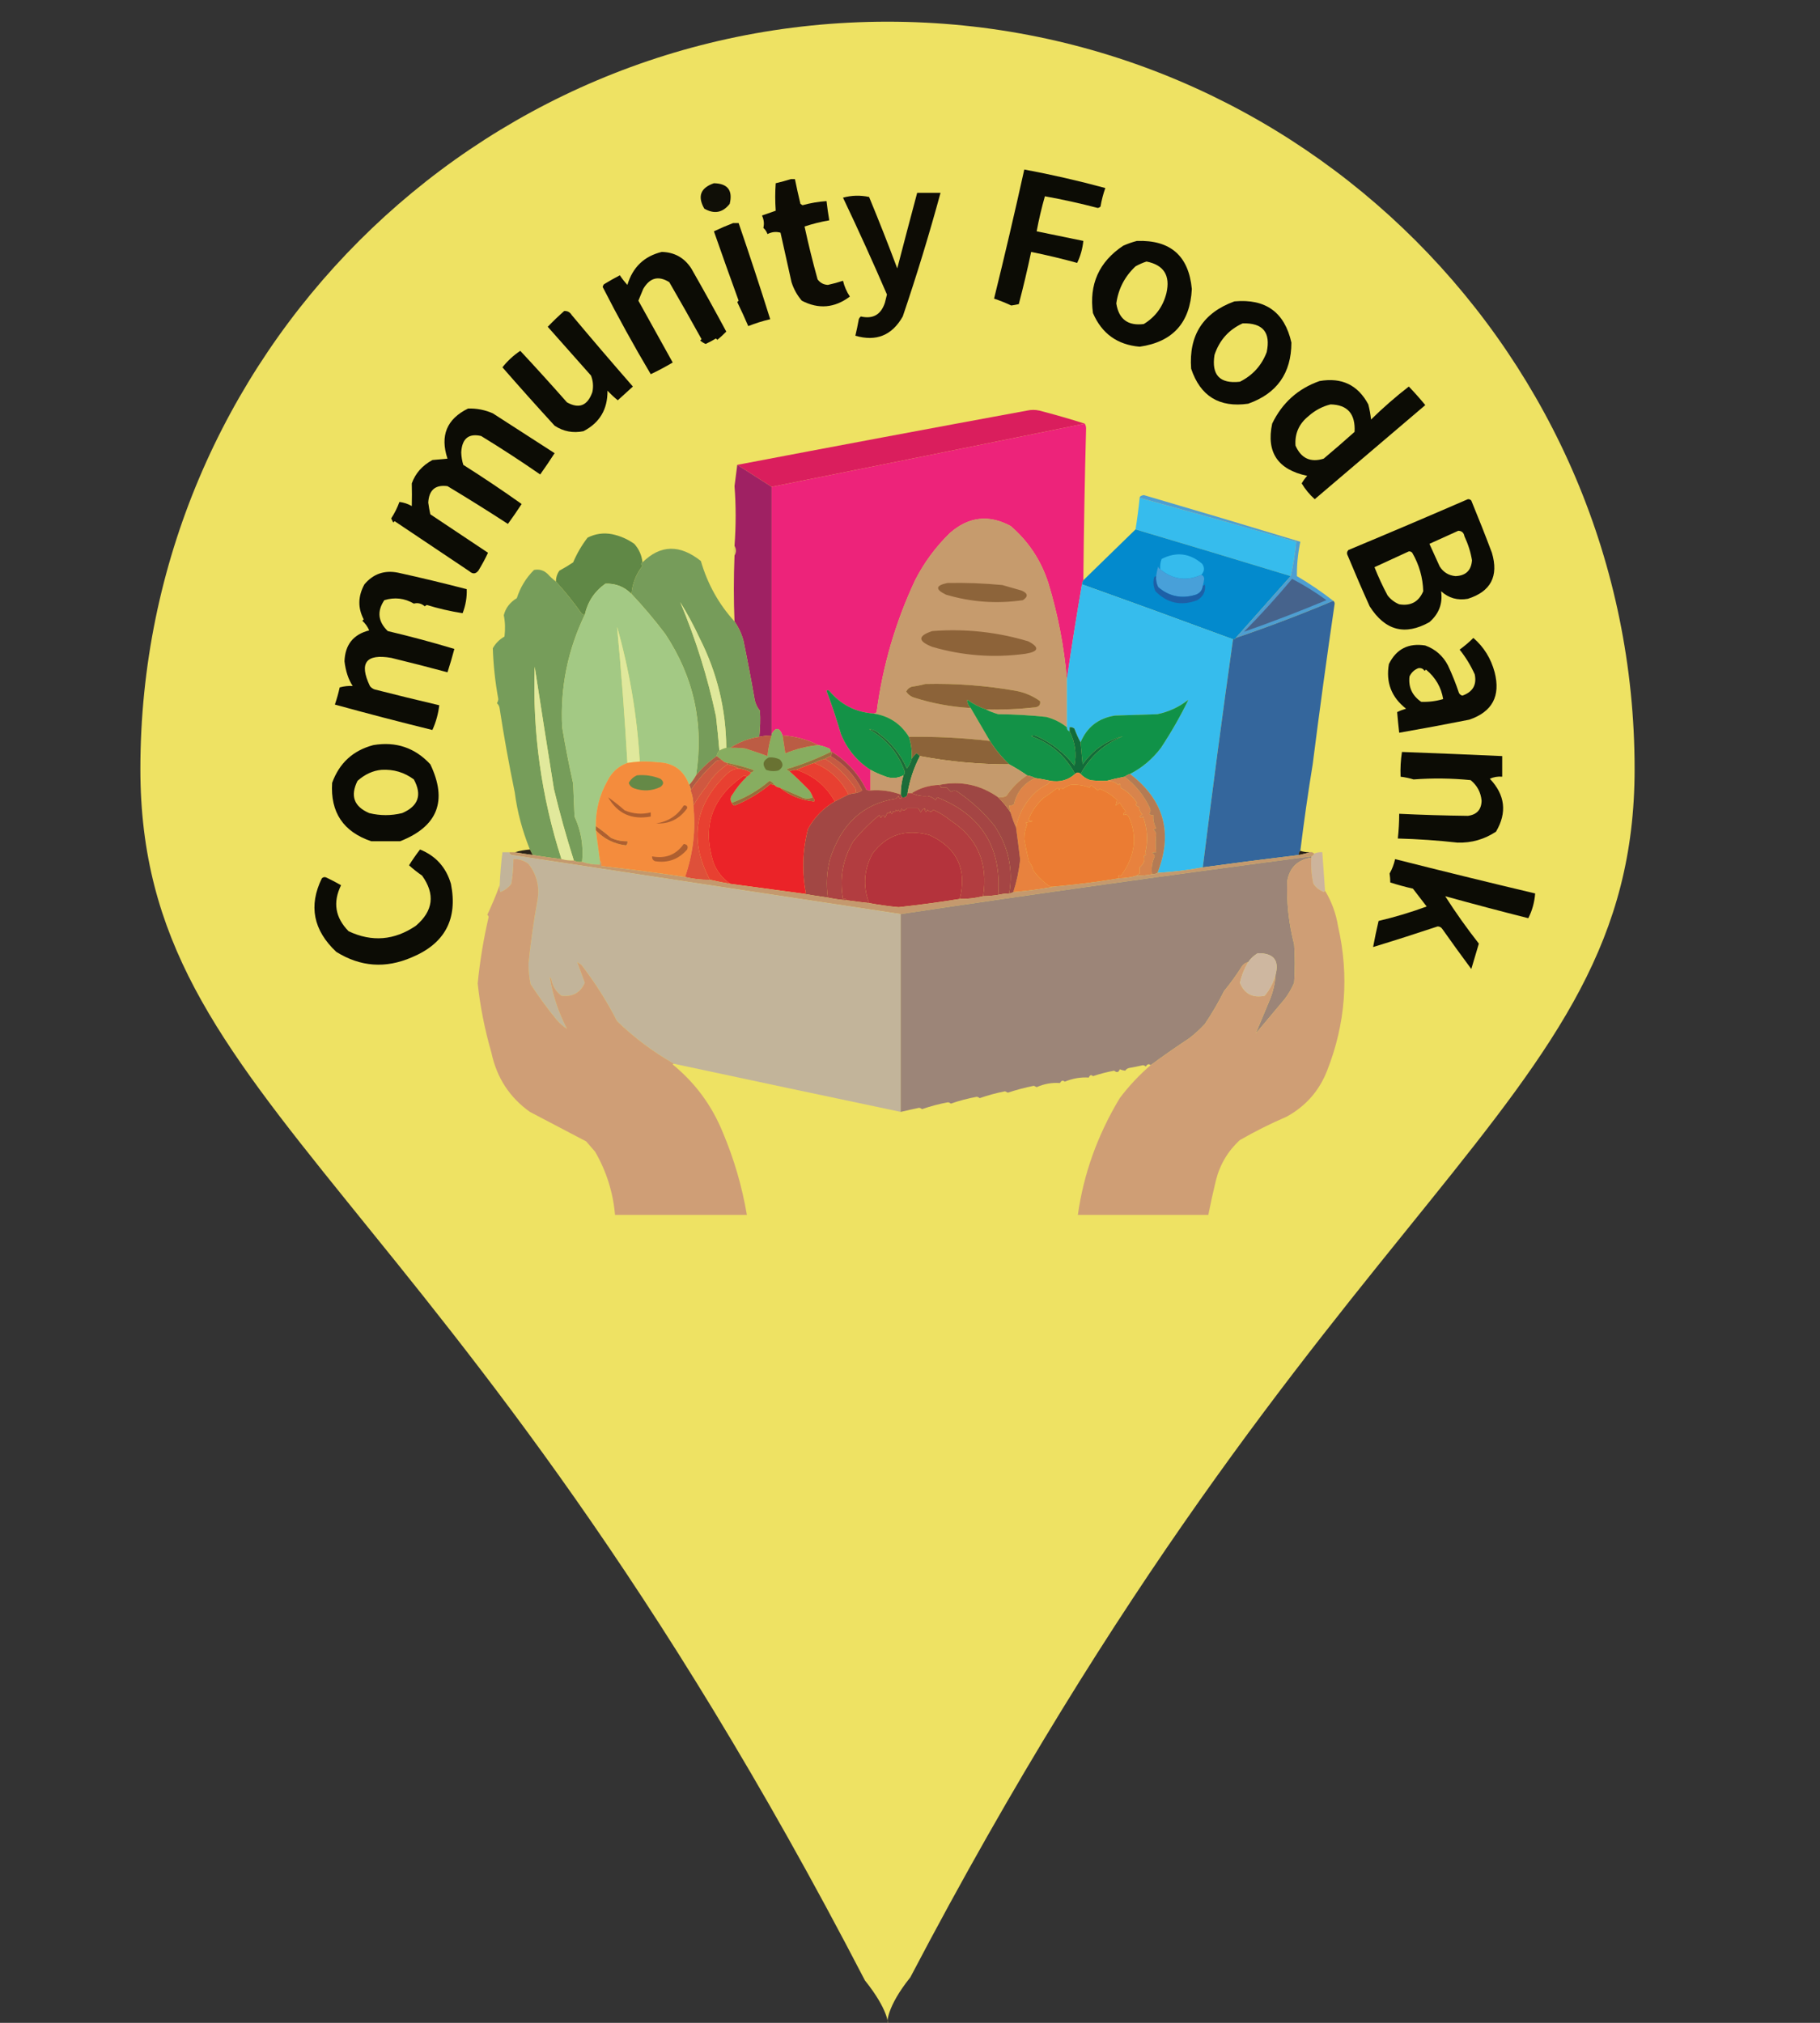 <?xml version="1.0" encoding="UTF-8" standalone="no"?>
<!-- Created with Inkscape (http://www.inkscape.org/) -->

<svg
   width="18"
   height="20"
   viewBox="0 0 3.969 4.41"
   version="1.1"
   id="svg1"
   inkscape:version="1.3.2 (091e20e, 2023-11-25, custom)"
   sodipodi:docname="allDesigns.svg"
   inkscape:export-filename="esdir\shelter.svg"
   inkscape:export-xdpi="96"
   inkscape:export-ydpi="96"
   xml:space="preserve"
   xmlns:inkscape="http://www.inkscape.org/namespaces/inkscape"
   xmlns:sodipodi="http://sodipodi.sourceforge.net/DTD/sodipodi-0.dtd"
   xmlns="http://www.w3.org/2000/svg"
   xmlns:svg="http://www.w3.org/2000/svg"><rect x="0" y="0" width="3.969" height="4.41" fill="#333333" stroke="none"/><sodipodi:namedview
     id="namedview1"
     pagecolor="#ffffff"
     bordercolor="#62e0f1"
     borderopacity="0.247"
     inkscape:showpageshadow="2"
     inkscape:pageopacity="0.0"
     inkscape:pagecheckerboard="0"
     inkscape:deskcolor="#9f9f9f"
     inkscape:document-units="mm"
     inkscape:zoom="22.627417"
     inkscape:cx="18.163806"
     inkscape:cy="14.606175"
     inkscape:window-width="1920"
     inkscape:window-height="991"
     inkscape:window-x="-9"
     inkscape:window-y="-9"
     inkscape:window-maximized="1"
     inkscape:current-layer="g100" /><defs
     id="defs1" /><g
     inkscape:label="Layer 1"
     inkscape:groupmode="layer"
     id="layer1"><g
       id="g64-3-1"
       transform="matrix(1.756,0,0,1.752,-10.254,-56.97)"><g
         id="g4"
         transform="translate(-28.67,-0.534)"><path
           id="path56-6-9"
           style="fill:#d56a11;fill-opacity:1;stroke:#ffffff;stroke-width:0;stroke-linecap:round;stroke-linejoin:round"
           d="m 9.573,39.224 v 17.992 h 0.03 a 2.945,1.281 0 0 0 -0.022,0.146 2.945,1.281 0 0 0 2.945,1.282 2.945,1.281 0 0 0 2.945,-1.282 2.945,1.281 0 0 0 -0.02,-0.146 h 0.034 V 39.224 Z" /><rect
           style="fill:#000000;fill-opacity:0.055;stroke:#ffffff;stroke-width:0;stroke-linecap:round;stroke-linejoin:round"
           id="rect58-7-0"
           width="5.91"
           height="6.412"
           x="9.577"
           y="32.73"
           ry="0" /><ellipse
           style="fill:#b2b7ba;fill-opacity:1;stroke:#ffffff;stroke-width:0;stroke-linecap:round;stroke-linejoin:round"
           id="ellipse58-6-6"
           cx="12.566"
           cy="32.637"
           rx="2.962"
           ry="1.281" /><ellipse
           style="fill:#fd7e14;fill-opacity:1;stroke:#ffffff;stroke-width:0;stroke-linecap:round;stroke-linejoin:round"
           id="ellipse59-0-6"
           cx="12.534"
           cy="39.147"
           rx="2.962"
           ry="1.281" /></g><g
         id="g7"
         transform="translate(15.143,-7.304)"><rect
           style="fill:#005f7d;fill-opacity:1;stroke:#ffffff;stroke-width:0;stroke-linecap:round;stroke-linejoin:round"
           id="rect6"
           width="14.977"
           height="4.581"
           x="8.769"
           y="32.64"
           ry="2.29" /><ellipse
           style="fill:#ffffff;fill-opacity:1;stroke:#ffffff;stroke-width:0;stroke-linecap:round;stroke-linejoin:round"
           id="path7"
           cx="21.495"
           cy="34.93"
           rx="1.742"
           ry="1.747" /></g><rect
         style="fill:#ffffff;stroke:#ffffff;stroke-width:0;stroke-linecap:round;stroke-linejoin:round"
         id="rect7-1-5"
         width="1.444"
         height="0.713"
         x="20.153"
         y="28.443"
         ry="0.356" /><g
         id="g9"
         transform="translate(0.743,-0.393)"><path
           id="path1-8"
           style="stroke-width:0.003"
           d="m 9.789,31.689 c -0.045,0 -0.081,0.036 -0.081,0.081 v 0.163 h -0.304 c -0.101,0 -0.183,0.082 -0.183,0.183 v 0.692 c 0,0.101 0.082,0.183 0.183,0.183 h 0.771 c 0.101,0 0.183,-0.082 0.183,-0.183 V 32.116 c 0,-0.101 -0.082,-0.183 -0.183,-0.183 H 9.87 v -0.163 c 0,-0.045 -0.036,-0.081 -0.081,-0.081 z m -0.243,0.549 a 0.101,0.102 0 0 1 0.102,0.102 0.102,0.102 0 1 1 -0.203,0 0.101,0.102 0 0 1 0.102,-0.102 z m 0.487,4.91e-4 a 0.101,0.102 0 1 1 0,0.203 0.101,0.102 0 1 1 0,-0.203 z m -0.933,0.02 c -0.067,0 -0.122,0.055 -0.122,0.122 v 0.244 c 0,0.067 0.055,0.122 0.122,0.122 h 0.04 v -0.488 z m 1.339,0 v 0.488 h 0.041 c 0.067,0 0.122,-0.055 0.122,-0.122 v -0.244 c 0,-0.067 -0.054,-0.122 -0.122,-0.122 z m -0.933,0.407 h 0.081 c 0.022,0 0.04,0.018 0.04,0.041 0,0.022 -0.018,0.041 -0.04,0.041 h -0.081 c -0.022,0 -0.041,-0.018 -0.041,-0.041 0,-0.022 0.018,-0.041 0.041,-0.041 z m 0.243,0 h 0.081 c 0.022,0 0.04,0.018 0.04,0.041 0,0.022 -0.018,0.041 -0.04,0.041 h -0.081 c -0.022,0 -0.041,-0.018 -0.041,-0.041 0,-0.022 0.018,-0.041 0.041,-0.041 z m 0.243,0 h 0.081 c 0.022,0 0.04,0.018 0.04,0.041 0,0.022 -0.018,0.041 -0.04,0.041 h -0.081 c -0.022,0 -0.041,-0.018 -0.041,-0.041 0,-0.022 0.018,-0.041 0.041,-0.041 z m -1.035,0.09 c -0.139,0 -0.253,0.107 -0.272,0.247 h 0.542 v -0.004 h 0.002 c -0.02,-0.138 -0.134,-0.243 -0.271,-0.243 z m 1.655,0.012 c -0.134,0 -0.244,0.099 -0.269,0.231 h 0.001 v 0.009 h 0.539 v -0.009 h -0.002 C 10.856,32.866 10.746,32.767 10.612,32.767 Z m -1.93,0.299 v 0.144 h 0.549 v 0.064 h -0.549 v 0.135 h 0.555 v 0.064 h -0.555 v 0.139 h 0.55 v 0.064 h -0.55 v 0.157 h 0.547 v 0.064 h -0.545 c 0.017,0.142 0.132,0.251 0.272,0.251 0.127,0 0.232,-0.089 0.265,-0.21 0.003,4.04e-4 0.006,6.43e-4 0.009,9.84e-4 v -0.102 h 1.116 v 0.104 c 0.029,0.126 0.137,0.219 0.267,0.219 0.131,0 0.24,-0.095 0.267,-0.224 h 0.004 v -0.021 c 9.66e-4,-0.007 0.002,-0.014 0.003,-0.021 h -0.539 V 33.83 H 10.887 v -0.166 h -0.537 v -0.064 h 0.537 v -0.141 h -0.539 v -0.064 H 10.887 V 33.258 H 10.346 V 33.194 H 10.887 v -0.123 h -0.543 v -0.004 H 9.227 v -0.002 z" /><rect
           style="fill:#ffffff;fill-opacity:0;stroke:#000000;stroke-width:0.044;stroke-linecap:round;stroke-linejoin:round;stroke-dasharray:none;stroke-opacity:1"
           id="rect14"
           width="0.015"
           height="0.2"
           x="13.748"
           y="36.043" /></g></g><g
       id="g8"
       transform="matrix(0.513,0,0,0.513,0.972,-2.647)"><g
         id="g99"
         transform="translate(29.428,-2.094)"><path
           d="m 5.16,8.335 c 0,1.446 -1.304,1.751 -3.079,5.135 -0.203,0.253 0.01,0.267 -0.193,0.013 -1.775,-3.425 -3.079,-3.703 -3.079,-5.149 0,-1.753 1.423,-3.176 3.176,-3.176 1.753,0 3.176,1.423 3.176,3.176 z"
           id="path1-1"
           style="fill:#ffffff;stroke-width:0.017"
           sodipodi:nodetypes="sccsss" /><path
           id="path1-99"
           style="stroke-width:0.004"
           d="m 1.989,6.137 c -0.045,0 -0.097,0.006 -0.143,0.045 L 0.186,7.432 c -0.039,0.034 -0.058,0.073 -0.063,0.115 h -0.005 v 2.436 h 0.332 v -8.62e-4 l 3.066,-0.022 v 0.012 H 3.847 V 7.588 c 9.828e-4,-0.007 0.002,-0.014 0.002,-0.022 0.002,-0.014 0.001,-0.027 -0.002,-0.04 -0.008,-0.034 -0.032,-0.066 -0.069,-0.094 L 3.436,7.172 V 6.495 c 0,-0.099 -0.093,-0.179 -0.207,-0.179 h -0.208 c -0.115,0 -0.207,0.08 -0.207,0.179 V 6.7 L 2.126,6.176 c -0.039,-0.028 -0.091,-0.039 -0.136,-0.039 z m 0.074,0.26 0.934,0.746 0.518,0.414 v 2.073 l -3.066,0.021 V 7.6 L 1.08,7.13 Z M 0.803,7.747 c -0.072,0 -0.13,0.058 -0.13,0.13 v 1.554 c 0,0.072 0.058,0.13 0.13,0.13 0.072,0 0.13,-0.058 0.13,-0.13 V 9.301 H 1.969 2.098 3.005 v 0.13 c 0,0.072 0.058,0.13 0.13,0.13 0.072,0 0.129,-0.058 0.129,-0.13 V 8.524 c 0,-0.215 -0.174,-0.389 -0.388,-0.389 H 1.969 c -0.072,0 -0.13,0.058 -0.13,0.13 V 8.913 H 0.933 V 7.877 c 0,-0.072 -0.058,-0.13 -0.13,-0.13 z m 0.583,0.388 a 0.324,0.324 0 0 0 0,0.648 0.324,0.324 0 0 0 0,-0.648 z" /></g><g
         id="g100"><g
           id="g99-9"
           transform="translate(-0.087,1.441)"
           style="opacity:0.99;fill:#f0e464"><path
             d="m 5.141,6.987 c 0,1.446 -1.304,1.751 -3.079,5.135 -0.203,0.253 0.01,0.267 -0.193,0.013 C 0.094,8.711 -1.211,8.433 -1.211,6.987 c 0,-1.753 1.423,-3.176 3.176,-3.176 1.753,0 3.176,1.423 3.176,3.176 z"
             id="path1-1-8"
             style="fill:#f0e464;stroke-width:0.017"
             sodipodi:nodetypes="sccsss" /></g><g
           id="g98"
           transform="matrix(0.139,0,0,0.139,-47.603,-66.924)"><g
             style="clip-rule:evenodd;fill-rule:evenodd;image-rendering:optimizeQuality;shape-rendering:geometricPrecision;text-rendering:geometricPrecision"
             id="g97"
             transform="matrix(0.042,0,0,0.042,338.049,523.414)"><g
               id="g1-5"><path
                 style="opacity:0.947"
                 fill="#000000"
                 d="m 526.5,8.5 c 19.831,3.707 39.498,8.207 59,13.5 -1.551,4.369 -2.718,8.869 -3.5,13.5 -0.561,0.522 -1.228,0.855 -2,1 -12.794,-3.357 -25.627,-6.191 -38.5,-8.5 -2.388,8.388 -4.388,16.888 -6,25.5 11.338,2.334 22.672,4.668 34,7 -0.574,5.633 -2.074,10.967 -4.5,16 -11.054,-3.055 -22.221,-5.722 -33.5,-8 -2.684,12.736 -5.684,25.402 -9,38 -1.853,0.42 -3.687,0.753 -5.5,1 -4.027,-1.888 -8.194,-3.555 -12.5,-5 7.717,-31.251 15.05,-62.584 22,-94 z"
                 id="path1-84" /></g><g
               id="g2-0"><path
                 style="opacity:0.945"
                 fill="#010101"
                 d="m 356.5,15.5 c 1,0 2,0 3,0 1.205,6.025 2.538,12.025 4,18 0.5,0.333 1,0.667 1.5,1 5.741,-1.582 11.575,-2.582 17.5,-3 0.537,4.686 1.204,9.353 2,14 -6.164,1.063 -12.164,2.563 -18,4.5 2.783,12.909 5.949,25.742 9.5,38.5 1.87,2.518 4.37,3.852 7.5,4 3.747,-0.806 7.414,-1.806 11,-3 0.969,4.108 2.636,7.941 5,11.5 -11.14,8.351 -22.807,9.351 -35,3 -3.402,-3.968 -5.902,-8.468 -7.5,-13.5 -2.667,-12 -5.333,-24 -8,-36 -3.195,-0.924 -6.361,-0.59 -9.5,1 -0.641,-1.796 -1.641,-3.296 -3,-4.5 0.737,-3.022 0.404,-6.022 -1,-9 3.328,-1.166 6.661,-2.332 10,-3.5 -0.477,-6.86 -0.477,-13.527 0,-20 3.817,-0.889 7.484,-1.889 11,-3 z"
                 id="path2-7" /></g><g
               id="g3-7"><path
                 style="opacity:0.931"
                 fill="#010101"
                 d="m 300.5,18.5 c 10.039,0.209 13.873,5.209 11.5,15 -5.081,6.493 -11.248,7.66 -18.5,3.5 -5.115,-8.942 -2.782,-15.108 7,-18.5 z"
                 id="path3-9" /></g><g
               id="g4-1"><path
                 style="opacity:0.943"
                 fill="#000000"
                 d="m 448.5,25.5 c 5.667,0 11.333,0 17,0 -8.237,30.281 -17.404,60.281 -27.5,90 -7.806,13.769 -19.306,18.435 -34.5,14 0.939,-3.964 1.772,-7.964 2.5,-12 0.308,-0.808 0.808,-1.475 1.5,-2 8.806,2.011 14.639,-1.323 17.5,-10 0.5,-2 1,-4 1.5,-6 -10.053,-23.308 -20.719,-46.808 -32,-70.5 6.276,-1.704 12.61,-1.871 19,-0.5 7.127,17.215 13.961,34.548 20.5,52 4.84,-18.628 9.673,-36.962 14.5,-55 z"
                 id="path4-8" /></g><g
               id="g5-9"><path
                 style="opacity:0.945"
                 fill="#000000"
                 d="m 314.5,47.5 c 1.333,0 2.667,0 4,0 7.977,23.244 15.643,46.577 23,70 -5.442,1.258 -10.776,2.925 -16,5 -2.544,-5.918 -5.21,-11.752 -8,-17.5 0.333,-0.333 0.667,-0.667 1,-1 -6,-16.479 -12,-33.312 -18,-50.5 4.651,-2.211 9.318,-4.211 14,-6 z"
                 id="path5-9" /></g><g
               id="g6"><path
                 style="opacity:0.95"
                 fill="#010000"
                 d="m 608.5,60.5 c 24.411,-0.817 37.744,10.849 40,35 -1.24,24.55 -13.906,38.55 -38,42 -16.237,-1.409 -27.57,-9.576 -34,-24.5 -2.911,-20.934 4.422,-37.268 22,-49 3.35,-1.486 6.684,-2.653 10,-3.5 z m 7,15 c 12.612,2.492 17.446,10.158 14.5,23 -2.474,9.805 -7.974,17.305 -16.5,22.5 -11.538,1.459 -18.205,-3.541 -20,-15 1.485,-10.635 6.151,-19.635 14,-27 2.658,-1.478 5.325,-2.645 8,-3.5 z"
                 id="path6" /></g><g
               id="g7-5"><path
                 style="opacity:0.948"
                 fill="#010101"
                 d="m 262.5,68.5 c 9.271,0.219 16.438,4.219 21.5,12 8.701,15.206 17.201,30.539 25.5,46 -2.072,2.116 -4.238,4.116 -6.5,6 -0.333,-0.333 -0.667,-0.667 -1,-1 -2.457,1.478 -4.957,2.811 -7.5,4 -1.466,-0.635 -2.8,-1.469 -4,-2.5 0.333,-0.333 0.667,-0.667 1,-1 -7.726,-13.959 -15.559,-27.792 -23.5,-41.5 -7.902,-4.906 -14.235,-3.239 -19,5 -1.171,2.85 -2.338,5.684 -3.5,8.5 8.333,15 16.667,30 25,45 -5.567,3.273 -10.901,6.106 -16,8.5 -12.314,-20.74 -23.98,-41.906 -35,-63.5 0.145,-0.772 0.478,-1.439 1,-2 3.752,-2.293 7.586,-4.46 11.5,-6.5 1.643,2.477 3.476,4.81 5.5,7 3.856,-12.86 12.19,-20.86 25,-24 z"
                 id="path7-4" /></g><g
               id="g8-4"><path
                 style="opacity:0.952"
                 fill="#000000"
                 d="m 679.5,104.5 c 22.731,-2.081 36.564,7.919 41.5,30 -0.052,22.282 -10.552,37.115 -31.5,44.5 -20.985,2.997 -34.819,-5.503 -41.5,-25.5 -1.803,-24.344 8.697,-40.677 31.5,-49 z m 6,16 c 14.747,-0.42 20.58,6.58 17.5,21 -3.7,9.7 -10.2,16.867 -19.5,21.5 -14.616,1.629 -20.783,-4.871 -18.5,-19.5 3.563,-10.722 10.397,-18.389 20.5,-23 z"
                 id="path8" /></g><g
               id="g9-0"><path
                 style="opacity:0.948"
                 fill="#000000"
                 d="m 191.5,111.5 c 2.403,-0.107 4.236,0.893 5.5,3 14.646,17.481 29.479,34.814 44.5,52 -3.641,3.305 -7.308,6.638 -11,10 -2.651,-2.15 -5.151,-4.483 -7.5,-7 0.161,13.527 -5.672,23.361 -17.5,29.5 -7.582,1.548 -14.582,0.215 -21,-4 -12.816,-13.985 -25.483,-28.152 -38,-42.5 3.722,-4.689 8.055,-8.689 13,-12 11.49,12.325 22.823,24.825 34,37.5 8.844,4.924 15.011,2.424 18.5,-7.5 0.854,-4.125 0.52,-8.125 -1,-12 -10.5,-11.833 -21,-23.667 -31.5,-35.5 3.895,-4.065 7.895,-7.898 12,-11.5 z"
                 id="path9" /></g><g
               id="g10"><path
                 style="opacity:0.949"
                 fill="#000000"
                 d="m 741.5,162.5 c 16.115,-2.816 27.948,2.851 35.5,17 0.945,3.614 1.612,7.281 2,11 8.723,-8.559 17.889,-16.559 27.5,-24 4.157,4.326 8.157,8.826 12,13.5 -26.833,22.833 -53.667,45.667 -80.5,68.5 -3.758,-3.351 -6.924,-7.184 -9.5,-11.5 1.125,-1.963 2.459,-3.796 4,-5.5 -21.411,-4.501 -29.911,-17.168 -25.5,-38 7.293,-15.132 18.793,-25.465 34.5,-31 z m 8,17 c 12.391,0.255 18.224,6.922 17.5,20 -7.407,6.618 -14.907,13.118 -22.5,19.5 -9.581,2.962 -16.414,-0.205 -20.5,-9.5 -0.646,-8.735 2.521,-15.902 9.5,-21.5 4.708,-4.185 10.042,-7.019 16,-8.5 z"
                 id="path10" /></g><g
               id="g11"><path
                 style="opacity:0.948"
                 fill="#010100"
                 d="m 121.5,182.5 c 6.271,-0.179 12.271,0.987 18,3.5 15,9.667 30,19.333 45,29 -3.376,5.253 -6.876,10.42 -10.5,15.5 -14.075,-9.744 -28.409,-19.078 -43,-28 -9.135,-2.083 -13.968,1.917 -14.5,12 0.107,3.067 0.607,6.067 1.5,9 14.425,9.128 28.592,18.628 42.5,28.5 -3.21,4.92 -6.543,9.754 -10,14.5 -14.498,-9.417 -29.165,-18.584 -44,-27.5 -8.84,-1.175 -13.507,2.825 -14,12 0.371,2.856 0.871,5.689 1.5,8.5 14,9.333 28,18.667 42,28 -1.996,4.313 -4.329,8.646 -7,13 -1.938,2.478 -4.105,2.645 -6.5,0.5 -17.798,-11.881 -35.965,-24.048 -54.5,-36.5 -0.333,0.333 -0.667,0.667 -1,1 -0.5,-1 -1,-2 -1.5,-3 2.475,-3.796 4.476,-7.796 6,-12 3.186,0.395 6.186,1.395 9,3 0.131,-5.611 0.131,-11.111 0,-16.5 2.606,-7.304 7.606,-12.971 15,-17 3.667,-0.333 7.333,-0.667 11,-1 -5.542,-16.726 -0.542,-28.892 15,-36.5 z"
                 id="path11-3" /></g><g
               id="g12"><path
                 style="opacity:0.999"
                 fill="#da1e5d"
                 d="m 570.5,193.5 c -75.989,15.464 -151.989,30.798 -228,46 -8.356,-5.367 -16.689,-10.701 -25,-16 70.158,-13.362 140.491,-26.529 211,-39.5 3,-0.667 6,-0.667 9,0 11.205,2.907 22.205,6.074 33,9.5 z"
                 id="path12-1" /></g><g
               id="g13"><path
                 style="opacity:1"
                 fill="#ed237a"
                 d="m 570.5,193.5 c 0.652,0.949 0.986,2.115 1,3.5 -0.986,36.82 -1.652,73.653 -2,110.5 -0.61,0.891 -0.943,1.891 -1,3 -3.966,22.958 -7.632,45.958 -11,69 -2.005,-23.677 -6.505,-47.01 -13.5,-70 -5.321,-16.502 -14.488,-30.336 -27.5,-41.5 -15.786,-8.462 -30.453,-6.795 -44,5 -10.429,10.092 -18.929,21.592 -25.5,34.5 -14.295,30.508 -23.629,62.508 -28,96 -0.671,0.752 -1.504,1.086 -2.5,1 -13.007,-1.003 -23.674,-6.503 -32,-16.5 -0.667,-0.667 -1.333,-0.667 -2,0 3.89,10.336 7.39,20.836 10.5,31.5 4.48,10.972 11.647,19.639 21.5,26 0,5 0,10 0,15 -1.052,0.149 -2.052,-0.017 -3,-0.5 -5.728,-11.56 -14.061,-20.727 -25,-27.5 -0.333,0 -0.667,0 -1,0 0.086,-0.996 -0.248,-1.829 -1,-2.5 -2.58,-1.144 -5.247,-1.978 -8,-2.5 -8.082,-4.09 -16.748,-6.423 -26,-7 -2.29,-6.009 -4.957,-6.342 -8,-1 0,-60 0,-120 0,-180 76.011,-15.202 152.011,-30.536 228,-46 z"
                 id="path13-3" /></g><g
               id="g14"><path
                 style="opacity:1"
                 fill="#9f2163"
                 d="m 317.5,223.5 c 8.311,5.299 16.644,10.633 25,16 0,60 0,120 0,180 0,0.333 0,0.667 0,1 -3.045,0.008 -6.045,0.341 -9,1 0.682,-6.327 0.848,-12.661 0.5,-19 -2.146,-2.626 -3.479,-5.626 -4,-9 -2.45,-14.031 -5.117,-28.031 -8,-42 -1.377,-5.084 -3.543,-9.751 -6.5,-14 -0.643,-15.465 -0.643,-31.465 0,-48 1.333,-2.333 1.333,-4.667 0,-7 1.095,-14.881 1.095,-29.381 0,-43.5 0.645,-5.267 1.312,-10.433 2,-15.5 z"
                 id="path14-4" /></g><g
               id="g15"><path
                 style="opacity:1"
                 fill="#36bced"
                 d="m 610.5,247.5 c 38.052,10.461 76.052,21.128 114,32 -0.791,8.55 -2.124,16.883 -4,25 -37.604,-11.485 -75.271,-22.819 -113,-34 1.241,-7.593 2.241,-15.26 3,-23 z"
                 id="path15-3" /></g><g
               id="g16"><path
                 style="opacity:0.952"
                 fill="#000000"
                 d="m 849.5,248.5 c 0.996,-0.086 1.829,0.248 2.5,1 5.196,12.587 10.196,25.254 15,38 5.059,17.053 -0.774,28.22 -17.5,33.5 -7.448,1.348 -13.948,-0.486 -19.5,-5.5 1.283,8.953 -1.55,16.453 -8.5,22.5 -17.791,9.976 -32.291,6.142 -43.5,-11.5 -5.528,-12.251 -10.861,-24.584 -16,-37 -0.781,-1.444 -0.614,-2.777 0.5,-4 29.182,-12.163 58.182,-24.497 87,-37 z m -7,23 c 2.55,0.061 4.05,1.394 4.5,4 2.75,5.884 4.583,11.718 5.5,17.5 -0.542,7.374 -4.542,11.208 -12,11.5 -4.953,-0.445 -8.786,-2.778 -11.5,-7 -2.504,-5.517 -5.004,-11.017 -7.5,-16.5 7.09,-3.216 14.09,-6.383 21,-9.5 z m -36,15 c 0.996,-0.086 1.829,0.248 2.5,1 5.037,8.718 7.704,18.051 8,28 -3.275,7.723 -9.108,10.89 -17.5,9.5 -3.402,-1.4 -6.236,-3.567 -8.5,-6.5 -3.55,-6.646 -6.716,-13.48 -9.5,-20.5 8.393,-3.866 16.727,-7.699 25,-11.5 z"
                 id="path16-0" /></g><g
               id="g17"><path
                 style="opacity:1"
                 fill="#c69b6d"
                 d="m 557.5,379.5 c 0,11.667 0,23.333 0,35 -4.392,-3.521 -9.392,-6.021 -15,-7.5 -11.619,-1.221 -23.285,-1.888 -35,-2 -3.218,-0.9 -6.218,-2.067 -9,-3.5 12.043,0.338 24.043,-0.162 36,-1.5 2.784,-0.436 3.95,-1.936 3.5,-4.5 -5.258,-3.777 -11.092,-6.277 -17.5,-7.5 -21.852,-3.837 -43.852,-5.504 -66,-5 -3.289,0.882 -6.623,1.548 -10,2 -1.803,0.637 -3.136,1.803 -4,3.5 1.424,2.218 3.424,3.718 6,4.5 13.34,4.223 27.006,6.723 41,7.5 4.667,8 9.333,16 14,24 -19.575,-2.274 -39.242,-3.274 -59,-3 -6.035,-9.684 -14.701,-15.351 -26,-17 0.996,0.086 1.829,-0.248 2.5,-1 4.371,-33.492 13.705,-65.492 28,-96 6.571,-12.908 15.071,-24.408 25.5,-34.5 13.547,-11.795 28.214,-13.462 44,-5 13.012,11.164 22.179,24.998 27.5,41.5 6.995,22.99 11.495,46.323 13.5,70 z"
                 id="path17-1" /></g><g
               id="g18"><path
                 style="opacity:0.999"
                 fill="#038acd"
                 d="m 607.5,270.5 c 37.729,11.181 75.396,22.515 113,34 -13.333,15 -26.667,30 -40,45 -0.342,0.838 -1.008,1.172 -2,1 -36.607,-13.535 -73.274,-26.869 -110,-40 0.057,-1.109 0.39,-2.109 1,-3 12.667,-12.333 25.333,-24.667 38,-37 z"
                 id="path18-8" /></g><g
               id="g19-8"><path
                 style="opacity:0.996"
                 fill="#608847"
                 d="m 248.5,294.5 c -1.274,0.689 -1.274,1.523 0,2.5 -4.764,6.143 -7.431,12.977 -8,20.5 -5.249,-5.293 -11.582,-7.793 -19,-7.5 -7.858,5.537 -12.858,13.037 -15,22.5 -0.996,0.086 -1.829,-0.248 -2.5,-1 -5.695,-8.063 -11.862,-15.729 -18.5,-23 -0.04,-2.925 0.793,-5.591 2.5,-8 3.448,-1.855 6.781,-3.855 10,-6 2.729,-6.46 6.229,-12.46 10.5,-18 5.664,-2.887 11.664,-3.721 18,-2.5 5.822,1.245 11.155,3.578 16,7 3.45,3.846 5.45,8.346 6,13.5 z"
                 id="path19-0" /></g><g
               id="g20-9"><path
                 style="opacity:0.992"
                 fill="#4d9dd1"
                 d="m 751.5,322.5 c -23.269,9.791 -46.936,18.791 -71,27 13.333,-15 26.667,-30 40,-45 1.876,-8.117 3.209,-16.45 4,-25 -37.948,-10.872 -75.948,-21.539 -114,-32 0.013,-0.966 1.013,-1.632 3,-2 38.114,11.151 76.114,22.484 114,34 -1.74,8.252 -2.573,16.585 -2.5,25 9.285,5.472 18.118,11.472 26.5,18 z"
                 id="path20-4" /></g><g
               id="g21"><path
                 style="opacity:0.118"
                 fill="#7f6350"
                 d="m 315.5,282.5 c 1.333,2.333 1.333,4.667 0,7 -0.998,-2.85 -0.998,-5.183 0,-7 z"
                 id="path21" /></g><g
               id="g22"><path
                 style="opacity:0.999"
                 fill="#769c5a"
                 d="m 315.5,337.5 c 2.957,4.249 5.123,8.916 6.5,14 2.883,13.969 5.55,27.969 8,42 0.521,3.374 1.854,6.374 4,9 0.348,6.339 0.182,12.673 -0.5,19 -7.712,1.121 -14.712,3.788 -21,8 -1,0 -2,0 -3,0 -0.22,-28.212 -6.72,-54.879 -19.5,-80 -4.158,-8.985 -8.825,-17.652 -14,-26 11.242,26.734 19.909,54.401 26,83 0.966,8.327 1.799,16.66 2.5,25 -1.1,1.105 -1.767,2.438 -2,4 -5.634,3.967 -10.634,8.634 -15,14 5.84,-37.307 -1.66,-71.641 -22.5,-103 -7.685,-10.176 -15.852,-19.843 -24.5,-29 0.569,-7.523 3.236,-14.357 8,-20.5 -1.274,-0.977 -1.274,-1.811 0,-2.5 13.024,-12.895 27.191,-13.228 42.5,-1 4.842,16.7 13.009,31.367 24.5,44 z"
                 id="path22" /></g><g
               id="g23"><path
                 style="opacity:1"
                 fill="#35bbed"
                 d="m 655.5,303.5 c -10.853,4.849 -20.853,3.516 -30,-4 -0.268,-2.619 0.065,-5.119 1,-7.5 10.638,-5.411 20.471,-4.244 29.5,3.5 1.911,2.778 1.745,5.444 -0.5,8 z"
                 id="path23" /></g><g
               id="g24"><path
                 style="opacity:1"
                 fill="#48a0d9"
                 d="m 625.5,299.5 c 9.147,7.516 19.147,8.849 30,4 1.193,0.47 1.86,1.47 2,3 -0.228,1.707 -0.562,3.374 -1,5 -0.299,3.142 -1.966,5.309 -5,6.5 -10.27,3.223 -19.437,1.389 -27.5,-5.5 -1.252,-2.514 -1.752,-5.18 -1.5,-8 0.338,-2.354 0.838,-4.687 1.5,-7 0.278,0.916 0.778,1.582 1.5,2 z"
                 id="path24" /></g><g
               id="g25"><path
                 style="opacity:0.999"
                 fill="#769d5a"
                 d="m 185.5,308.5 c 6.638,7.271 12.805,14.937 18.5,23 0.671,0.752 1.504,1.086 2.5,1 -12.478,25.914 -17.978,53.248 -16.5,82 2.283,13.747 4.949,27.414 8,41 0.333,8 0.667,16 1,24 4.844,10.479 6.677,21.479 5.5,33 -2.235,0.295 -4.235,-0.039 -6,-1 -5.453,-17.142 -10.286,-34.475 -14.5,-52 -4.758,-29.64 -9.425,-59.307 -14,-89 -1.631,47.823 4.869,94.489 19.5,140 -7.02,-0.871 -14.02,-1.871 -21,-3 -0.667,-1.333 -1.333,-2.667 -2,-4 -5.585,-13.868 -9.252,-27.701 -11,-41.5 -4.234,-20.48 -7.901,-40.814 -11,-61 -0.175,-1.658 -0.842,-2.991 -2,-4 0.581,-0.893 0.915,-1.893 1,-3 -2.269,-12.364 -3.602,-24.698 -4,-37 2.015,-3.603 4.849,-6.436 8.5,-8.5 0.664,-5.524 0.497,-10.691 -0.5,-15.5 1.241,-5.184 4.407,-9.351 9.5,-12.5 2.522,-7.885 6.689,-14.718 12.5,-20.5 3.829,-0.758 7.162,0.242 10,3 1.87,2.04 3.87,3.873 6,5.5 z"
                 id="path25-2" /></g><g
               id="g26-8"><path
                 style="opacity:0.948"
                 fill="#000000"
                 d="m 117.5,331.5 c -9.105,-1.448 -17.772,-3.448 -26,-6 -0.586,0.209 -1.086,0.543 -1.5,1 -2.43,-2.108 -5.096,-2.775 -8,-2 -6.787,-3.962 -13.954,-4.796 -21.5,-2.5 -5.45,8.082 -4.616,15.582 2.5,22.5 16.377,3.853 32.544,8.186 48.5,13 -1.513,5.718 -3.179,11.384 -5,17 -13.009,-3.506 -26.675,-7.006 -41,-10.5 -18.346,-3.141 -23.513,3.692 -15.5,20.5 0.902,1.201 2.069,2.035 3.5,2.5 15.644,3.994 31.311,7.828 47,11.5 -0.741,6.303 -2.408,12.303 -5,18 -23.806,-5.858 -47.472,-12.024 -71,-18.5 1.394,-4.072 2.561,-8.238 3.5,-12.5 3.344,-0.884 6.51,-1.217 9.5,-1 -3.118,-4.665 -5.118,-10.665 -6,-18 0.438,-12.08 6.438,-19.58 18,-22.5 -1.176,-2.686 -2.842,-5.019 -5,-7 0.333,-0.333 0.667,-0.667 1,-1 -4.388,-8.354 -4.221,-16.854 0.5,-25.5 6.433,-7.655 14.6,-10.488 24.5,-8.5 16.735,3.684 33.402,7.684 50,12 0.234,5.931 -0.766,11.765 -3,17.5 z"
                 id="path26-3" /></g><g
               id="g27"><path
                 style="opacity:1"
                 fill="#46638c"
                 d="m 721.5,306.5 c 8.696,4.519 17.029,9.686 25,15.5 -19.855,8.281 -39.855,15.948 -60,23 12.243,-12.405 23.909,-25.238 35,-38.5 z"
                 id="path27-4" /></g><g
               id="g28"><path
                 style="opacity:1"
                 fill="#8d643a"
                 d="m 470.5,309.5 c 13.365,-0.277 26.699,0.223 40,1.5 4.653,1.323 9.319,2.656 14,4 4.689,2.001 5.022,4.334 1,7 -18.967,2.774 -37.634,1.441 -56,-4 -7.998,-3.835 -7.664,-6.668 1,-8.5 z"
                 id="path28-4" /></g><g
               id="g29"><path
                 style="opacity:1"
                 fill="#a3c984"
                 d="m 240.5,317.5 c 8.648,9.157 16.815,18.824 24.5,29 20.84,31.359 28.34,65.693 22.5,103 -1.434,2.547 -3.1,4.881 -5,7 -3.873,-10.697 -11.54,-16.197 -23,-16.5 -4.321,-0.499 -8.654,-0.666 -13,-0.5 -1.937,-33.289 -7.437,-65.955 -16.5,-98 3.12,32.907 5.62,65.907 7.5,99 -6.504,2.331 -11.338,6.664 -14.5,13 -5.807,10.23 -8.641,21.23 -8.5,33 0,1 0,2 0,3 1,7.33 2,14.663 3,22 0,1 0,2 0,3 -4.576,0.062 -8.909,-0.605 -13,-2 1.177,-11.521 -0.656,-22.521 -5.5,-33 -0.333,-8 -0.667,-16 -1,-24 -3.051,-13.586 -5.717,-27.253 -8,-41 -1.478,-28.752 4.022,-56.086 16.5,-82 2.142,-9.463 7.142,-16.963 15,-22.5 7.418,-0.293 13.751,2.207 19,7.5 z"
                 id="path29-0" /></g><g
               id="g30-9"><path
                 style="opacity:1"
                 fill="#36bced"
                 d="m 568.5,310.5 c 36.726,13.131 73.393,26.465 110,40 -7.8,55.266 -15.133,110.6 -22,166 -11.131,2.075 -22.131,3.409 -33,4 11.395,-29.094 4.728,-53.094 -20,-72 8.862,-4.544 16.362,-10.877 22.5,-19 7.504,-11.36 14.171,-23.027 20,-35 -6.659,5.224 -14.159,8.724 -22.5,10.5 -10.333,0.333 -20.667,0.667 -31,1 -12.073,1.926 -20.406,8.426 -25,19.5 -1.725,-3.125 -3.225,-6.458 -4.5,-10 -1.011,-0.837 -2.178,-1.17 -3.5,-1 0,1 0,2 0,3 -1.406,-0.473 -2.073,-1.473 -2,-3 0,-11.667 0,-23.333 0,-35 3.368,-23.042 7.034,-46.042 11,-69 z"
                 id="path30-8" /></g><g
               id="g31-7"><path
                 style="opacity:1"
                 fill="#1d60a7"
                 d="m 622.5,304.5 c -0.252,2.82 0.248,5.486 1.5,8 8.063,6.889 17.23,8.723 27.5,5.5 3.034,-1.191 4.701,-3.358 5,-6.5 0.617,-0.111 1.117,-0.444 1.5,-1 0.76,4.982 -1.073,8.815 -5.5,11.5 -11.677,4.466 -21.844,2.299 -30.5,-6.5 -1.483,-3.202 -1.817,-6.536 -1,-10 0.383,-0.556 0.883,-0.889 1.5,-1 z"
                 id="path31-8" /></g><g
               id="g32-0"><path
                 style="opacity:0.998"
                 fill="#34669c"
                 d="m 751.5,322.5 c 0.624,0.417 0.957,1.084 1,2 -5.708,38.954 -11.041,77.954 -16,117 -3.395,20.808 -6.395,41.808 -9,63 -0.904,0.709 -1.237,1.709 -1,3 -23.369,2.815 -46.702,5.815 -70,9 6.867,-55.4 14.2,-110.734 22,-166 0.992,0.172 1.658,-0.162 2,-1 24.064,-8.209 47.731,-17.209 71,-27 z"
                 id="path32-3" /></g><g
               id="g33"><path
                 style="opacity:0.016"
                 fill="#322f2b"
                 d="m 117.5,331.5 c 1.333,0.667 1.333,0.667 0,0 z"
                 id="path33-1" /></g><g
               id="g34"><path
                 style="opacity:1"
                 fill="#dfe89b"
                 d="m 309.5,429.5 c -1.784,0.393 -3.45,1.059 -5,2 -0.701,-8.34 -1.534,-16.673 -2.5,-25 -6.091,-28.599 -14.758,-56.266 -26,-83 5.175,8.348 9.842,17.015 14,26 12.78,25.121 19.28,51.788 19.5,80 z"
                 id="path34-0" /></g><g
               id="g35"><path
                 style="opacity:1"
                 fill="#8d6339"
                 d="m 459.5,344.5 c 23.85,-1.86 47.183,0.64 70,7.5 8.237,4.387 7.57,7.387 -2,9 -23.029,3.156 -45.696,1.489 -68,-5 -10.643,-4.171 -10.643,-8.004 0,-11.5 z"
                 id="path35-1" /></g><g
               id="g36-4"><path
                 style="opacity:1"
                 fill="#e0e89c"
                 d="m 246.5,439.5 c -3.018,0.204 -6.018,0.537 -9,1 -1.88,-33.093 -4.38,-66.093 -7.5,-99 9.063,32.045 14.563,64.711 16.5,98 z"
                 id="path36-8" /></g><g
               id="g37"><path
                 style="opacity:0.946"
                 fill="#000000"
                 d="m 853.5,349.5 c 7.645,6.587 12.811,14.92 15.5,25 4.433,17.306 -1.734,28.806 -18.5,34.5 -17.293,3.431 -34.293,6.598 -51,9.5 -0.578,-5.036 -1.078,-10.036 -1.5,-15 2.071,-1.025 4.238,-1.858 6.5,-2.5 -10.665,-8.328 -14.832,-19.162 -12.5,-32.5 5.414,-10.958 14.247,-15.458 26.5,-13.5 7.357,2.689 12.857,7.522 16.5,14.5 3.058,6.507 5.725,13.174 8,20 0.519,1.016 1.353,1.682 2.5,2 7.59,-2.695 10.59,-7.862 9,-15.5 -2.901,-6.468 -6.567,-12.468 -11,-18 3.59,-2.614 6.924,-5.448 10,-8.5 z m -40,22 c 1.951,-0.273 3.451,0.393 4.5,2 0.333,-0.333 0.667,-0.667 1,-1 6.974,5.812 11.141,12.979 12.5,21.5 -5.257,1.544 -10.59,2.211 -16,2 -6.574,-4.539 -9.407,-10.706 -8.5,-18.5 1.436,-2.942 3.603,-4.942 6.5,-6 z"
                 id="path37" /></g><g
               id="g38"><path
                 style="opacity:1"
                 fill="#e1e99c"
                 d="m 198.5,511.5 c -3.07,0.132 -6.07,-0.201 -9,-1 -14.631,-45.511 -21.131,-92.177 -19.5,-140 4.575,29.693 9.242,59.36 14,89 4.214,17.525 9.047,34.858 14.5,52 z"
                 id="path38" /></g><g
               id="g39"><path
                 style="opacity:1"
                 fill="#8c6339"
                 d="m 498.5,401.5 c -4.839,-1.67 -9.339,-4.003 -13.5,-7 -0.028,2.287 0.805,4.287 2.5,6 -13.994,-0.777 -27.66,-3.277 -41,-7.5 -2.576,-0.782 -4.576,-2.282 -6,-4.5 0.864,-1.697 2.197,-2.863 4,-3.5 3.377,-0.452 6.711,-1.118 10,-2 22.148,-0.504 44.148,1.163 66,5 6.408,1.223 12.242,3.723 17.5,7.5 0.45,2.564 -0.716,4.064 -3.5,4.5 -11.957,1.338 -23.957,1.838 -36,1.5 z"
                 id="path39-6" /></g><g
               id="g40-1"><path
                 style="opacity:1"
                 fill="#149247"
                 d="m 416.5,404.5 c 11.299,1.649 19.965,7.316 26,17 1.684,5.176 2.35,10.509 2,16 -0.628,2.59 -1.795,4.923 -3.5,7 -4.564,-10.279 -11.398,-18.779 -20.5,-25.5 -2.069,-1.874 -4.402,-2.874 -7,-3 12.089,6.754 20.589,16.587 25.5,29.5 0.765,1.566 0.598,2.899 -0.5,4 -4.529,2.407 -9.195,2.573 -14,0.5 -3.478,-1.24 -6.811,-2.74 -10,-4.5 -9.853,-6.361 -17.02,-15.028 -21.5,-26 -3.11,-10.664 -6.61,-21.164 -10.5,-31.5 0.667,-0.667 1.333,-0.667 2,0 8.326,9.997 18.993,15.497 32,16.5 z"
                 id="path40-20" /></g><g
               id="g41"><path
                 style="opacity:1"
                 fill="#139247"
                 d="m 498.5,401.5 c 2.782,1.433 5.782,2.6 9,3.5 11.715,0.112 23.381,0.779 35,2 5.608,1.479 10.608,3.979 15,7.5 -0.073,1.527 0.594,2.527 2,3 4.087,7.933 5.254,16.266 3.5,25 -7.421,-9.423 -16.588,-16.59 -27.5,-21.5 -1.333,-0.667 -2.667,-0.667 -4,0 14.273,5.116 24.94,14.283 32,27.5 -5.055,4.514 -11.055,6.181 -18,5 -3.636,-0.826 -7.303,-1.492 -11,-2 -1.802,-0.958 -3.802,-1.625 -6,-2 -4.158,-2.914 -8.491,-5.581 -13,-8 -5.383,-5.114 -10.05,-10.781 -14,-17 -4.667,-8 -9.333,-16 -14,-24 -1.695,-1.713 -2.528,-3.713 -2.5,-6 4.161,2.997 8.661,5.33 13.5,7 z"
                 id="path41-1" /></g><g
               id="g42-1"><path
                 style="opacity:1"
                 fill="#109248"
                 d="m 603.5,448.5 c -1.495,0.489 -2.829,1.155 -4,2 -4.483,0.873 -8.817,1.873 -13,3 -4.014,0.166 -8.014,-10e-4 -12,-0.5 -2.757,-0.938 -5.09,-2.438 -7,-4.5 7.016,-12.846 17.349,-22.013 31,-27.5 -12.197,3.16 -22.03,9.993 -29.5,20.5 -0.471,-5.344 -0.971,-10.678 -1.5,-16 4.594,-11.074 12.927,-17.574 25,-19.5 10.333,-0.333 20.667,-0.667 31,-1 8.341,-1.776 15.841,-5.276 22.5,-10.5 -5.829,11.973 -12.496,23.64 -20,35 -6.138,8.123 -13.638,14.456 -22.5,19 z"
                 id="path42-5" /></g><g
               id="g43"><path
                 style="opacity:1"
                 fill="#87ad60"
                 d="m 350.5,420.5 c 0.611,4.29 1.278,8.623 2,13 7.721,-3.144 15.721,-5.144 24,-6 2.753,0.522 5.42,1.356 8,2.5 0.752,0.671 1.086,1.504 1,2.5 -10.356,5.083 -21.022,9.25 -32,12.5 0.544,0.717 1.211,1.217 2,1.5 4.938,4.436 9.771,9.103 14.5,14 1.094,1.578 1.928,3.245 2.5,5 -2.128,1.129 -4.461,1.296 -7,0.5 -5.658,-2.495 -11.324,-4.995 -17,-7.5 -1.653,-0.16 -2.986,-0.826 -4,-2 -0.815,-1.337 -1.982,-2.337 -3.5,-3 -8.189,7.011 -17.355,12.344 -27.5,16 -1.278,-2.044 -1.112,-4.044 0.5,-6 2.955,-4.787 6.455,-9.12 10.5,-13 1.333,-0.667 2.333,-1.667 3,-3 2.486,-0.962 2.486,-1.795 0,-2.5 -5.6,-1.812 -11.267,-3.312 -17,-4.5 -1.653,-0.16 -2.986,-0.826 -4,-2 -1.295,-0.988 -2.628,-1.988 -4,-3 0.233,-1.562 0.9,-2.895 2,-4 1.55,-0.941 3.216,-1.607 5,-2 1,0 2,0 3,0 3.682,-0.165 7.348,10e-4 11,0.5 5.406,1.746 10.739,3.579 16,5.5 0.464,-5.121 1.464,-10.121 3,-15 0,-0.333 0,-0.667 0,-1 3.043,-5.342 5.71,-5.009 8,1 z"
                 id="path43-3" /></g><g
               id="g44-5"><path
                 style="opacity:1"
                 fill="#126c3a"
                 d="m 567.5,425.5 c 0.529,5.322 1.029,10.656 1.5,16 7.47,-10.507 17.303,-17.34 29.5,-20.5 -13.651,5.487 -23.984,14.654 -31,27.5 -1.333,-1.333 -2.667,-1.333 -4,0 -7.06,-13.217 -17.727,-22.384 -32,-27.5 1.333,-0.667 2.667,-0.667 4,0 10.912,4.91 20.079,12.077 27.5,21.5 1.754,-8.734 0.587,-17.067 -3.5,-25 0,-1 0,-2 0,-3 1.322,-0.17 2.489,0.163 3.5,1 1.275,3.542 2.775,6.875 4.5,10 z"
                 id="path44-9" /></g><g
               id="g45-1"><path
                 style="opacity:1"
                 fill="#8c6339"
                 d="m 442.5,421.5 c 19.758,-0.274 39.425,0.726 59,3 3.95,6.219 8.617,11.886 14,17 -21.877,0.042 -43.543,-1.958 -65,-6 -0.672,-0.767 -1.505,-1.434 -2.5,-2 -1.405,1.231 -2.571,2.564 -3.5,4 0.35,-5.491 -0.316,-10.824 -2,-16 z"
                 id="path45-7" /></g><g
               id="g46"><path
                 style="opacity:1"
                 fill="#bc5c44"
                 d="m 342.5,420.5 c -1.536,4.879 -2.536,9.879 -3,15 -5.261,-1.921 -10.594,-3.754 -16,-5.5 -3.652,-0.499 -7.318,-0.665 -11,-0.5 6.288,-4.212 13.288,-6.879 21,-8 2.955,-0.659 5.955,-0.992 9,-1 z"
                 id="path46-1" /></g><g
               id="g47"><path
                 style="opacity:1"
                 fill="#ba5c44"
                 d="m 350.5,420.5 c 9.252,0.577 17.918,2.91 26,7 -8.279,0.856 -16.279,2.856 -24,6 -0.722,-4.377 -1.389,-8.71 -2,-13 z"
                 id="path47-9" /></g><g
               id="g48"><path
                 style="opacity:0.95"
                 fill="#010000"
                 d="m 52.5,427.5 c 16.464,-2.768 30.297,1.899 41.5,14 12.695,26.588 5.361,45.254 -22,56 -7,0 -14,0 -21,0 -20.362,-6.892 -29.862,-21.058 -28.5,-42.5 5.226,-14.435 15.226,-23.602 30,-27.5 z m 6,18 c 8.767,-0.488 16.6,1.845 23.5,7 6.13,11.278 3.296,19.444 -8.5,24.5 -8.014,1.962 -16.014,1.962 -24,0 -11.124,-4.76 -13.957,-12.593 -8.5,-23.5 5.378,-4.763 11.212,-7.429 17.5,-8 z"
                 id="path48" /></g><g
               id="g49"><path
                 style="opacity:0.946"
                 fill="#000000"
                 d="m 801.5,432.5 c 24.337,0.893 48.67,1.893 73,3 0,5 0,10 0,15 -3.149,-0.289 -6.149,0.211 -9,1.5 11.163,11.797 12.663,24.631 4.5,38.5 -8.478,5.62 -17.811,8.287 -28,8 -14.201,-1.596 -28.701,-2.596 -43.5,-3 0.665,-5.977 0.998,-11.977 1,-18 16.67,0.807 33.336,1.307 50,1.5 6.505,-0.836 9.838,-4.503 10,-11 -0.554,-6.108 -3.221,-11.108 -8,-15 -13.89,-1.379 -27.723,-1.546 -41.5,-0.5 -3.085,-0.932 -6.252,-1.599 -9.5,-2 -0.246,-6.059 0.087,-12.059 1,-18 z"
                 id="path49" /></g><g
               id="g50-3"><path
                 style="opacity:1"
                 fill="#1b6c39"
                 d="m 444.5,437.5 c 0.929,-1.436 2.095,-2.769 3.5,-4 0.995,0.566 1.828,1.233 2.5,2 -4.425,8.518 -7.425,17.518 -9,27 -0.194,2.412 -1.527,3.412 -4,3 -0.333,-0.667 -0.667,-1.333 -1,-2 0.038,-4.771 0.704,-9.438 2,-14 1.098,-1.101 1.265,-2.434 0.5,-4 -4.911,-12.913 -13.411,-22.746 -25.5,-29.5 2.598,0.126 4.931,1.126 7,3 9.102,6.721 15.936,15.221 20.5,25.5 1.705,-2.077 2.872,-4.41 3.5,-7 z"
                 id="path50" /></g><g
               id="g51-0"><path
                 style="opacity:1"
                 fill="#c59a6c"
                 d="m 450.5,435.5 c 21.457,4.042 43.123,6.042 65,6 4.509,2.419 8.842,5.086 13,8 -5.979,3.979 -10.979,8.979 -15,15 -1.896,0.966 -3.896,1.299 -6,1 -13.113,-9.198 -27.446,-12.198 -43,-9 -7.298,0.213 -13.965,2.213 -20,6 -1,0 -2,0 -3,0 1.575,-9.482 4.575,-18.482 9,-27 z"
                 id="path51" /></g><g
               id="g52-5"><path
                 style="opacity:1"
                 fill="#697232"
                 d="m 340.5,436.5 c 2.82,-0.252 5.486,0.248 8,1.5 2.874,3.051 2.541,5.718 -1,8 -3.062,0.741 -6.062,0.575 -9,-0.5 -2.96,-3.826 -2.293,-6.826 2,-9 z"
                 id="path52" /></g><g
               id="g53-0"><path
                 style="opacity:1"
                 fill="#c65a43"
                 d="m 385.5,435.5 c 10.048,6.052 17.715,14.385 23,25 -1.522,1.062 -3.188,1.729 -5,2 0.299,-1.26 0.299,-2.427 0,-3.5 -5.93,-8.766 -13.264,-15.932 -22,-21.5 1.171,-0.845 2.505,-1.511 4,-2 z"
                 id="path53" /></g><g
               id="g54-9"><path
                 style="opacity:1"
                 fill="#ae5c45"
                 d="m 302.5,435.5 c 1.372,1.012 2.705,2.012 4,3 -1.373,-0.157 -2.707,0.01 -4,0.5 -7.256,6.419 -13.59,13.585 -19,21.5 0.067,-1.459 -0.266,-2.792 -1,-4 1.9,-2.119 3.566,-4.453 5,-7 4.366,-5.366 9.366,-10.033 15,-14 z"
                 id="path54-3" /></g><g
               id="g55"><path
                 style="opacity:1"
                 fill="#f48c3d"
                 d="m 246.5,439.5 c 4.346,-0.166 8.679,10e-4 13,0.5 11.46,0.303 19.127,5.803 23,16.5 0.734,1.208 1.067,2.541 1,4 1.419,3.515 2.086,7.181 2,11 1.896,17.459 -0.104,34.792 -6,52 -20.285,-3.041 -40.619,-5.707 -61,-8 0.268,-1.599 -0.066,-2.932 -1,-4 -1,-7.337 -2,-14.67 -3,-22 5.946,6.307 13.28,9.973 22,11 0.886,-0.825 1.219,-1.825 1,-3 -4.187,0.105 -8.187,-0.728 -12,-2.5 -3.561,-3.073 -7.228,-5.906 -11,-8.5 -0.141,-11.77 2.693,-22.77 8.5,-33 3.162,-6.336 7.996,-10.669 14.5,-13 2.982,-0.463 5.982,-0.796 9,-1 z"
                 id="path55-9" /></g><g
               id="g56"><path
                 style="opacity:1"
                 fill="#d9533d"
                 d="m 381.5,437.5 c 8.736,5.568 16.07,12.734 22,21.5 0.299,1.073 0.299,2.24 0,3.5 -1.716,0.129 -3.383,0.462 -5,1 -5.504,-10.841 -13.837,-18.508 -25,-23 2.436,-1.371 5.103,-2.371 8,-3 z"
                 id="path56-3" /></g><g
               id="g57-6"><path
                 style="opacity:1"
                 fill="#cf5840"
                 d="m 306.5,438.5 c 1.014,1.174 2.347,1.84 4,2 0,0.333 0,0.667 0,1 -6.485,4.307 -11.485,9.473 -15,15.5 -3.739,4.677 -7.073,9.51 -10,14.5 0.086,-3.819 -0.581,-7.485 -2,-11 5.41,-7.915 11.744,-15.081 19,-21.5 1.293,-0.49 2.627,-0.657 4,-0.5 z"
                 id="path57" /></g><g
               id="g58"><path
                 style="opacity:1"
                 fill="#97713d"
                 d="m 385.5,432.5 c 0.333,0 0.667,0 1,0 -0.057,1.109 -0.39,2.109 -1,3 -1.495,0.489 -2.829,1.155 -4,2 -2.897,0.629 -5.564,1.629 -8,3 -4.482,1.49 -8.816,3.157 -13,5 -1.716,0.129 -3.383,0.462 -5,1 -0.789,-0.283 -1.456,-0.783 -2,-1.5 10.978,-3.25 21.644,-7.417 32,-12.5 z"
                 id="path58-0" /></g><g
               id="g59"><path
                 style="opacity:1"
                 fill="#99723e"
                 d="m 310.5,441.5 c 0,-0.333 0,-0.667 0,-1 5.733,1.188 11.4,2.688 17,4.5 2.486,0.705 2.486,1.538 0,2.5 -2.715,-1.572 -5.715,-2.572 -9,-3 -2.436,-1.371 -5.103,-2.371 -8,-3 z"
                 id="path59-8" /></g><g
               id="g60"><path
                 style="opacity:0.016"
                 fill="#322f2b"
                 d="m 736.5,441.5 c 1.333,0.667 1.333,0.667 0,0 z"
                 id="path60-1" /></g><g
               id="g61"><path
                 style="opacity:1"
                 fill="#de503a"
                 d="m 310.5,441.5 c 2.897,0.629 5.564,1.629 8,3 -3.016,0.341 -5.682,1.507 -8,3.5 -23.997,22.489 -28.33,48.323 -13,77.5 -6.1,0.123 -12.1,-0.543 -18,-2 5.896,-17.208 7.896,-34.541 6,-52 2.927,-4.99 6.261,-9.823 10,-14.5 3.515,-6.027 8.515,-11.193 15,-15.5 z"
                 id="path61-4" /></g><g
               id="g62"><path
                 style="opacity:1"
                 fill="#e84031"
                 d="m 373.5,440.5 c 11.163,4.492 19.496,12.159 25,23 -3.369,1.673 -6.702,3.34 -10,5 -6.252,-11.237 -15.585,-18.904 -28,-23 4.184,-1.843 8.518,-3.51 13,-5 z"
                 id="path62" /></g><g
               id="g63"><path
                 style="opacity:1"
                 fill="#e84031"
                 d="m 318.5,444.5 c 3.285,0.428 6.285,1.428 9,3 -0.667,1.333 -1.667,2.333 -3,3 -1.221,-0.965 -2.554,-0.798 -4,0.5 -21.606,15.484 -28.439,35.984 -20.5,61.5 2.542,6.827 6.709,12.16 12.5,16 -5.15,-0.877 -10.15,-1.877 -15,-3 -15.33,-29.177 -10.997,-55.011 13,-77.5 2.318,-1.993 4.984,-3.159 8,-3.5 z"
                 id="path63" /></g><g
               id="g64-4"><path
                 style="opacity:1"
                 fill="#c6996d"
                 d="m 414.5,445.5 c 3.189,1.76 6.522,3.26 10,4.5 4.805,2.073 9.471,1.907 14,-0.5 -1.296,4.562 -1.962,9.229 -2,14 -7.077,-2.603 -14.41,-3.603 -22,-3 0,-5 0,-10 0,-15 z"
                 id="path64-1" /></g><g
               id="g65-7"><path
                 style="opacity:1"
                 fill="#658947"
                 d="m 244.5,449.5 c 5.902,-0.538 11.568,0.295 17,2.5 2.667,2 2.667,4 0,6 -6.175,2.917 -12.508,3.25 -19,1 -2.013,-0.68 -3.346,-2.013 -4,-4 1.404,-2.527 3.404,-4.36 6,-5.5 z"
                 id="path65-1" /></g><g
               id="g66"><path
                 style="opacity:1"
                 fill="#e8823e"
                 d="m 567.5,448.5 c 1.91,2.062 4.243,3.562 7,4.5 3.986,0.499 7.986,0.666 12,0.5 3.312,-0.137 6.146,0.863 8.5,3 0.333,-0.333 0.667,-0.667 1,-1 0.483,0.948 0.649,1.948 0.5,3 4.869,2.527 8.869,6.194 12,11 -1.109,1.465 -0.609,2.465 1.5,3 0.163,2.176 0.996,4.009 2.5,5.5 -0.808,0.308 -1.475,0.808 -2,1.5 0.774,1.211 1.607,1.211 2.5,0 3.234,9.071 3.734,17.904 1.5,26.5 1.134,1.016 0.801,1.683 -1,2 1.16,2.998 0.16,5.831 -3,8.5 0.194,1.57 0.194,3.07 0,4.5 -0.916,0.278 -1.582,0.778 -2,1.5 -4.118,1.209 -8.451,1.876 -13,2 -1.093,-2.067 -0.593,-2.734 1.5,-2 10.277,-14.29 12.11,-28.623 5.5,-43 -1.09,-1.503 -2.257,-1.836 -3.5,-1 -0.456,-1.244 0.044,-2.077 1.5,-2.5 -1.623,-2.08 -3.123,-4.246 -4.5,-6.5 -1,0.667 -2,1.333 -3,2 0.333,-1.333 0.667,-2.667 1,-4 -3.606,-3.552 -7.773,-6.219 -12.5,-8 -0.586,0.209 -1.086,0.543 -1.5,1 -1.667,-1.333 -3.333,-2.667 -5,-4 -0.333,0.667 -0.667,1.333 -1,2 -4.294,-1.781 -8.961,-2.448 -14,-2 -1.987,0.718 -3.821,1.718 -5.5,3 -1.342,-1.402 -2.176,-1.069 -2.5,1 -0.333,-0.667 -0.667,-1.333 -1,-2 -3.422,2.626 -6.922,5.126 -10.5,7.5 -5.223,4.781 -8.889,10.114 -11,16 1,0.333 2,0.667 3,1 -1.667,0.333 -3.333,0.667 -5,1 0.457,0.414 0.791,0.914 1,1.5 -1.352,3.361 -2.018,6.861 -2,10.5 1,5.8 2.167,11.3 3.5,16.5 1.527,1.721 2.527,3.721 3,6 2.795,4.131 6.628,7.965 11.5,11.5 1.293,0.49 2.627,0.657 4,0.5 -9.803,1.81 -19.803,3.143 -30,4 2.472,-7.665 4.139,-15.499 5,-23.5 -0.916,-7.801 -1.916,-15.635 -3,-23.5 0.743,-4.248 2.243,-8.582 4.5,-13 4.811,-8.821 10.977,-14.987 18.5,-18.5 0.881,-0.708 1.547,-1.542 2,-2.5 6.945,1.181 12.945,-0.486 18,-5 1.333,-1.333 2.667,-1.333 4,0 z"
                 id="path66" /></g><g
               id="g67-2"><path
                 style="opacity:1"
                 fill="#df8448"
                 d="m 534.5,451.5 c 3.697,0.508 7.364,1.174 11,2 -0.453,0.958 -1.119,1.792 -2,2.5 -7.523,3.513 -13.689,9.679 -18.5,18.5 -2.257,4.418 -3.757,8.752 -4.5,13 -1.562,-3.482 -2.895,-7.148 -4,-11 -0.538,-1.617 -0.871,-3.284 -1,-5 1.322,0.17 2.489,-0.163 3.5,-1 2.053,-8.885 7.22,-15.218 15.5,-19 z"
                 id="path67-7" /></g><g
               id="g68"><path
                 style="opacity:1"
                 fill="#9e4744"
                 d="m 464.5,456.5 c 15.554,-3.198 29.887,-0.198 43,9 3.408,3.401 6.408,7.068 9,11 1.105,3.852 2.438,7.518 4,11 1.084,7.865 2.084,15.699 3,23.5 -0.861,8.001 -2.528,15.835 -5,23.5 -0.891,0.61 -1.891,0.943 -3,1 3.035,-17.304 -0.465,-33.638 -10.5,-49 -7.396,-9.371 -16.396,-17.705 -27,-25 -1.455,-1.057 -3.122,-1.057 -5,0 -1,-1 -2,-2 -3,-3 -1.333,0 -2.667,0 -4,0 -0.278,-0.916 -0.778,-1.582 -1.5,-2 z"
                 id="path68" /></g><g
               id="g69-9"><path
                 style="opacity:1"
                 fill="#a54544"
                 d="m 464.5,456.5 c 0.722,0.418 1.222,1.084 1.5,2 1.333,0 2.667,0 4,0 1,1 2,2 3,3 1.878,-1.057 3.545,-1.057 5,0 10.604,7.295 19.604,15.629 27,25 10.035,15.362 13.535,31.696 10.5,49 -2.706,0.075 -5.373,0.408 -8,1 2.545,-34.611 -12.289,-58.278 -44.5,-71 -0.333,0.667 -0.667,1.333 -1,2 -1.688,-1.545 -3.688,-2.545 -6,-3 -3.825,0.39 -7.658,-0.277 -11.5,-2 6.035,-3.787 12.702,-5.787 20,-6 z"
                 id="path69" /></g><g
               id="g70"><path
                 style="opacity:1"
                 fill="#eb7c33"
                 d="m 595.5,524.5 c -15.261,2.534 -30.928,4.534 -47,6 -1.373,0.157 -2.707,-0.01 -4,-0.5 -4.872,-3.535 -8.705,-7.369 -11.5,-11.5 -0.473,-2.279 -1.473,-4.279 -3,-6 -1.333,-5.2 -2.5,-10.7 -3.5,-16.5 -0.018,-3.639 0.648,-7.139 2,-10.5 -0.209,-0.586 -0.543,-1.086 -1,-1.5 1.667,-0.333 3.333,-0.667 5,-1 -1,-0.333 -2,-0.667 -3,-1 2.111,-5.886 5.777,-11.219 11,-16 3.578,-2.374 7.078,-4.874 10.5,-7.5 0.333,0.667 0.667,1.333 1,2 0.324,-2.069 1.158,-2.402 2.5,-1 1.679,-1.282 3.513,-2.282 5.5,-3 5.039,-0.448 9.706,0.219 14,2 0.333,-0.667 0.667,-1.333 1,-2 1.667,1.333 3.333,2.667 5,4 0.414,-0.457 0.914,-0.791 1.5,-1 4.727,1.781 8.894,4.448 12.5,8 -0.333,1.333 -0.667,2.667 -1,4 1,-0.667 2,-1.333 3,-2 1.377,2.254 2.877,4.42 4.5,6.5 -1.456,0.423 -1.956,1.256 -1.5,2.5 1.243,-0.836 2.41,-0.503 3.5,1 6.61,14.377 4.777,28.71 -5.5,43 -2.093,-0.734 -2.593,-0.067 -1.5,2 z"
                 id="path70" /></g><g
               id="g71"><path
                 style="opacity:1"
                 fill="#d8844c"
                 d="m 599.5,450.5 c 8.057,6.094 14.223,13.761 18.5,23 0.595,1.399 0.428,2.732 -0.5,4 0.825,0.886 1.825,1.219 3,1 -0.243,3.383 0.424,6.549 2,9.5 -0.667,0.333 -1.333,0.667 -2,1 1.124,0.839 1.791,2.006 2,3.5 -0.439,4.244 -0.439,8.577 0,13 -1.052,-0.149 -2.052,0.017 -3,0.5 1.016,0.519 1.682,1.353 2,2.5 -1.994,4.253 -2.661,8.586 -2,13 -3.619,0.744 -7.285,1.077 -11,1 0.418,-0.722 1.084,-1.222 2,-1.5 0.194,-1.43 0.194,-2.93 0,-4.5 3.16,-2.669 4.16,-5.502 3,-8.5 1.801,-0.317 2.134,-0.984 1,-2 2.234,-8.596 1.734,-17.429 -1.5,-26.5 -0.893,1.211 -1.726,1.211 -2.5,0 0.525,-0.692 1.192,-1.192 2,-1.5 -1.504,-1.491 -2.337,-3.324 -2.5,-5.5 -2.109,-0.535 -2.609,-1.535 -1.5,-3 -3.131,-4.806 -7.131,-8.473 -12,-11 0.149,-1.052 -0.017,-2.052 -0.5,-3 -0.333,0.333 -0.667,0.667 -1,1 -2.354,-2.137 -5.188,-3.137 -8.5,-3 4.183,-1.127 8.517,-2.127 13,-3 z"
                 id="path71" /></g><g
               id="g72-5"><path
                 style="opacity:1"
                 fill="#a24744"
                 d="m 386.5,432.5 c 10.939,6.773 19.272,15.94 25,27.5 0.948,0.483 1.948,0.649 3,0.5 7.59,-0.603 14.923,0.397 22,3 0.333,0.667 0.667,1.333 1,2 -1.325,1.453 -2.158,1.119 -2.5,-1 -0.667,0.667 -1.333,1.333 -2,2 -23.726,3.612 -39.726,18.279 -48,44 -2.379,9.258 -2.879,18.591 -1.5,28 -6.482,-0.902 -12.816,-1.902 -19,-3 1,0 2,0 3,0 -3.034,-15.777 -2.534,-31.443 1.5,-47 4.663,-8.496 11.163,-15.163 19.5,-20 3.298,-1.66 6.631,-3.327 10,-5 1.617,-0.538 3.284,-0.871 5,-1 1.812,-0.271 3.478,-0.938 5,-2 -5.285,-10.615 -12.952,-18.948 -23,-25 0.61,-0.891 0.943,-1.891 1,-3 z"
                 id="path72" /></g><g
               id="g73"><path
                 style="opacity:1"
                 fill="#ac4343"
                 d="m 441.5,462.5 c 1,0 2,0 3,0 3.842,1.723 7.675,2.39 11.5,2 2.312,0.455 4.312,1.455 6,3 0.333,-0.667 0.667,-1.333 1,-2 32.211,12.722 47.045,36.389 44.5,71 -3.635,0.614 -7.302,0.948 -11,1 3.783,-23.952 -4.05,-42.285 -23.5,-55 -4.324,-3.457 -8.657,-6.123 -13,-8 -0.875,2.013 -2.209,2.013 -4,0 -0.974,2.378 -1.641,2.044 -2,-1 -1.333,0.667 -2.333,1.667 -3,3 -0.419,-1.172 -1.085,-2.172 -2,-3 -2.667,0 -5.333,0 -8,0 -1.791,2.013 -3.125,2.013 -4,0 -0.359,3.044 -1.026,3.378 -2,1 -0.667,1.333 -1.333,1.333 -2,0 -0.317,1.801 -0.984,2.134 -2,1 -0.667,2.667 -1.333,2.667 -2,0 -0.317,1.801 -0.984,2.134 -2,1 -0.667,1.333 -1.333,2.667 -2,4 -0.691,-2.391 -1.691,-2.391 -3,0 -0.333,-0.667 -0.667,-1.333 -1,-2 -6.612,5.278 -12.945,11.611 -19,19 -7.712,13.061 -10.212,27.061 -7.5,42 1.291,-0.237 2.291,0.096 3,1 -4.719,-0.388 -9.386,-1.055 -14,-2 -1.379,-9.409 -0.879,-18.742 1.5,-28 8.274,-25.721 24.274,-40.388 48,-44 0.667,-0.667 1.333,-1.333 2,-2 0.342,2.119 1.175,2.453 2.5,1 2.473,0.412 3.806,-0.588 4,-3 z"
                 id="path73" /></g><g
               id="g74-6"><path
                 style="opacity:1"
                 fill="#bb7b4f"
                 d="m 528.5,449.5 c 2.198,0.375 4.198,1.042 6,2 -8.28,3.782 -13.447,10.115 -15.5,19 -1.011,0.837 -2.178,1.17 -3.5,1 0.129,1.716 0.462,3.383 1,5 -2.592,-3.932 -5.592,-7.599 -9,-11 2.104,0.299 4.104,-0.034 6,-1 4.021,-6.021 9.021,-11.021 15,-15 z"
                 id="path74" /></g><g
               id="g75-5"><path
                 style="opacity:1"
                 fill="#eb2328"
                 d="m 360.5,445.5 c 12.415,4.096 21.748,11.763 28,23 -8.337,4.837 -14.837,11.504 -19.5,20 -4.034,15.557 -4.534,31.223 -1.5,47 -1,0 -2,0 -3,0 -17.329,-2.333 -34.662,-4.666 -52,-7 -5.791,-3.84 -9.958,-9.173 -12.5,-16 -7.939,-25.516 -1.106,-46.016 20.5,-61.5 1.446,-1.298 2.779,-1.465 4,-0.5 -4.045,3.88 -7.545,8.213 -10.5,13 -1.612,1.956 -1.778,3.956 -0.5,6 0.311,0.978 0.978,1.645 2,2 9.715,-3.938 18.548,-9.271 26.5,-16 0.671,0.752 1.504,1.086 2.5,1 1.014,1.174 2.347,1.84 4,2 7.283,5.803 15.617,9.137 25,10 0.237,-1.291 -0.096,-2.291 -1,-3 -0.572,-1.755 -1.406,-3.422 -2.5,-5 -4.729,-4.897 -9.562,-9.564 -14.5,-14 1.617,-0.538 3.284,-0.871 5,-1 z"
                 id="path75" /></g><g
               id="g76-2"><path
                 style="opacity:1"
                 fill="#996c3b"
                 d="m 348.5,458.5 c 5.676,2.505 11.342,5.005 17,7.5 2.539,0.796 4.872,0.629 7,-0.5 0.904,0.709 1.237,1.709 1,3 -9.383,-0.863 -17.717,-4.197 -25,-10 z"
                 id="path76" /></g><g
               id="g77"><path
                 style="opacity:1"
                 fill="#986d3c"
                 d="m 344.5,456.5 c -0.996,0.086 -1.829,-0.248 -2.5,-1 -7.952,6.729 -16.785,12.062 -26.5,16 -1.022,-0.355 -1.689,-1.022 -2,-2 10.145,-3.656 19.311,-8.989 27.5,-16 1.518,0.663 2.685,1.663 3.5,3 z"
                 id="path77" /></g><g
               id="g78"><path
                 style="opacity:1"
                 fill="#ac5e30"
                 d="m 223.5,465.5 c 4.068,2.881 8.068,6.047 12,9.5 6.174,2.618 12.508,3.118 19,1.5 0,1 0,2 0,3 -13.888,2.548 -24.221,-2.119 -31,-14 z"
                 id="path78" /></g><g
               id="g79"><path
                 style="opacity:1"
                 fill="#ae5f30"
                 d="m 278.5,471.5 c 1.855,-0.228 2.688,0.439 2.5,2 -5.614,7.892 -13.114,11.559 -22.5,11 8.774,-1.37 15.441,-5.703 20,-13 z"
                 id="path79" /></g><g
               id="g80"><path
                 style="opacity:1"
                 fill="#b23d40"
                 d="m 496.5,537.5 c -5.538,1.393 -11.205,2.06 -17,2 5.403,-21.66 -1.931,-37.16 -22,-46.5 -17.408,-4.724 -31.242,-0.224 -41.5,13.5 -6.309,11.616 -7.143,23.616 -2.5,36 -5.347,-0.573 -10.68,-1.24 -16,-2 -0.709,-0.904 -1.709,-1.237 -3,-1 -2.712,-14.939 -0.212,-28.939 7.5,-42 6.055,-7.389 12.388,-13.722 19,-19 0.333,0.667 0.667,1.333 1,2 1.309,-2.391 2.309,-2.391 3,0 0.667,-1.333 1.333,-2.667 2,-4 1.016,1.134 1.683,0.801 2,-1 0.667,2.667 1.333,2.667 2,0 1.016,1.134 1.683,0.801 2,-1 0.667,1.333 1.333,1.333 2,0 0.974,2.378 1.641,2.044 2,-1 0.875,2.013 2.209,2.013 4,0 2.667,0 5.333,0 8,0 0.915,0.828 1.581,1.828 2,3 0.667,-1.333 1.667,-2.333 3,-3 0.359,3.044 1.026,3.378 2,1 1.791,2.013 3.125,2.013 4,0 4.343,1.877 8.676,4.543 13,8 19.45,12.715 27.283,31.048 23.5,55 z"
                 id="path80" /></g><g
               id="g81"><path
                 style="opacity:1"
                 fill="#b47b54"
                 d="m 603.5,448.5 c 24.728,18.906 31.395,42.906 20,72 -1.208,0.734 -2.541,1.067 -4,1 -0.661,-4.414 0.006,-8.747 2,-13 -0.318,-1.147 -0.984,-1.981 -2,-2.5 0.948,-0.483 1.948,-0.649 3,-0.5 -0.439,-4.423 -0.439,-8.756 0,-13 -0.209,-1.494 -0.876,-2.661 -2,-3.5 0.667,-0.333 1.333,-0.667 2,-1 -1.576,-2.951 -2.243,-6.117 -2,-9.5 -1.175,0.219 -2.175,-0.114 -3,-1 0.928,-1.268 1.095,-2.601 0.5,-4 -4.277,-9.239 -10.443,-16.906 -18.5,-23 1.171,-0.845 2.505,-1.511 4,-2 z"
                 id="path81" /></g><g
               id="g82"><path
                 style="opacity:1"
                 fill="#ae5f31"
                 d="m 214.5,486.5 c 3.772,2.594 7.439,5.427 11,8.5 3.813,1.772 7.813,2.605 12,2.5 0.219,1.175 -0.114,2.175 -1,3 -8.72,-1.027 -16.054,-4.693 -22,-11 0,-1 0,-2 0,-3 z"
                 id="path82" /></g><g
               id="g83"><path
                 style="opacity:1"
                 fill="#b4333c"
                 d="m 479.5,539.5 c -14.736,2.363 -29.569,4.363 -44.5,6 -7.233,-0.676 -14.399,-1.676 -21.5,-3 -4.643,-12.384 -3.809,-24.384 2.5,-36 10.258,-13.724 24.092,-18.224 41.5,-13.5 20.069,9.34 27.403,24.84 22,46.5 z"
                 id="path83" /></g><g
               id="g84"><path
                 style="opacity:1"
                 fill="#ae5f30"
                 d="m 278.5,499.5 c 2.576,0.222 3.41,1.555 2.5,4 -6.245,7.187 -14.079,10.021 -23.5,8.5 -1.473,-0.71 -2.14,-1.876 -2,-3.5 9.762,1.865 17.429,-1.135 23,-9 z"
                 id="path84" /></g><g
               id="g85"><path
                 style="opacity:0.947"
                 fill="#000000"
                 d="m 86.5,503.5 c 11.469,4.642 18.969,12.975 22.5,25 5.105,25.624 -4.395,43.457 -28.5,53.5 -19.108,8.282 -37.442,6.948 -55,-4 C 8.746,562.244 5.246,544.411 15,524.5 c 1.05,-1.017 2.216,-1.184 3.5,-0.5 3.579,1.706 7.079,3.539 10.5,5.5 -6.11,12.426 -4.277,23.593 5.5,33.5 16.988,8.001 33.321,6.668 49,-4 12.664,-10.814 14.164,-22.981 4.5,-36.5 -3.319,-2.271 -6.486,-4.771 -9.5,-7.5 2.497,-3.989 5.164,-7.823 8,-11.5 z"
                 id="path85" /></g><g
               id="g86"><path
                 style="opacity:0.996"
                 fill="#2b231a"
                 d="m 166.5,503.5 c 0.667,1.333 1.333,2.667 2,4 -4.354,-0.586 -8.688,-1.252 -13,-2 3.474,-1.025 7.14,-1.692 11,-2 z"
                 id="path86" /></g><g
               id="g87"><path
                 style="opacity:0.996"
                 fill="#231d18"
                 d="m 727.5,504.5 c 2.264,0.719 4.597,1.052 7,1 -2.553,0.755 -5.22,1.422 -8,2 -0.237,-1.291 0.096,-2.291 1,-3 z"
                 id="path87" /></g><g
               id="g88"><path
                 style="opacity:1"
                 fill="#cdb49c"
                 d="m 745.5,533.5 c -0.397,1.025 -1.063,1.192 -2,0.5 -2.711,-1.261 -4.878,-3.094 -6.5,-5.5 -1.37,-6.242 -1.87,-12.575 -1.5,-19 0,-0.333 0,-0.667 0,-1 1,-0.333 1.667,-1 2,-2 1.879,-0.841 3.879,-1.175 6,-1 0.667,9.333 1.333,18.667 2,28 z"
                 id="path88" /></g><g
               id="g89"><path
                 style="opacity:1"
                 fill="#c4996e"
                 d="m 151.5,505.5 c 1.333,0 2.667,0 4,0 4.312,0.748 8.646,1.414 13,2 6.98,1.129 13.98,2.129 21,3 2.93,0.799 5.93,1.132 9,1 1.765,0.961 3.765,1.295 6,1 4.091,1.395 8.424,2.062 13,2 0,-1 0,-2 0,-3 0.934,1.068 1.268,2.401 1,4 20.381,2.293 40.715,4.959 61,8 5.9,1.457 11.9,2.123 18,2 4.85,1.123 9.85,2.123 15,3 17.338,2.334 34.671,4.667 52,7 6.184,1.098 12.518,2.098 19,3 4.614,0.945 9.281,1.612 14,2 5.32,0.76 10.653,1.427 16,2 7.101,1.324 14.267,2.324 21.5,3 14.931,-1.637 29.764,-3.637 44.5,-6 5.795,0.06 11.462,-0.607 17,-2 3.698,-0.052 7.365,-0.386 11,-1 2.627,-0.592 5.294,-0.925 8,-1 1.109,-0.057 2.109,-0.39 3,-1 10.197,-0.857 20.197,-2.19 30,-4 16.072,-1.466 31.739,-3.466 47,-6 4.549,-0.124 8.882,-0.791 13,-2 3.715,0.077 7.381,-0.256 11,-1 1.459,0.067 2.792,-0.266 4,-1 10.869,-0.591 21.869,-1.925 33,-4 23.298,-3.185 46.631,-6.185 70,-9 2.78,-0.578 5.447,-1.245 8,-2 1.291,-0.237 2.291,0.096 3,1 -0.333,1 -1,1.667 -2,2 -99.935,13.086 -199.601,27.086 -299,42 -94.305,-14.248 -188.638,-28.581 -283,-43 -1.213,-0.247 -1.88,-0.914 -2,-2 z"
                 id="path89" /></g><g
               id="g90"><path
                 style="opacity:0.999"
                 fill="#c2b49a"
                 d="m 151.5,505.5 c 0.12,1.086 0.787,1.753 2,2 94.362,14.419 188.695,28.752 283,43 0,48 0,96 0,144 -53.601,-11.271 -108.601,-22.937 -165,-35 -15.011,-8.478 -28.845,-18.811 -41.5,-31 -7.405,-14.479 -16.072,-28.146 -26,-41 -1,-0.667 -2,-1.333 -3,-2 1.766,4.895 3.599,9.895 5.5,15 -3.237,7.29 -8.903,10.456 -17,9.5 -4.156,-3.141 -6.656,-7.307 -7.5,-12.5 -0.333,-0.333 -0.667,-0.667 -1,-1 2.143,13.095 6.309,25.595 12.5,37.5 -2.639,-1.612 -5.139,-3.779 -7.5,-6.5 -6.822,-8.312 -13.156,-16.979 -19,-26 -0.998,-4.944 -1.498,-9.944 -1.5,-15 1.56,-15.421 3.727,-30.755 6.5,-46 1.708,-9.86 -0.459,-18.693 -6.5,-26.5 -3.234,-2.467 -6.901,-3.633 -11,-3.5 -0.037,6.035 -0.537,12.035 -1.5,18 -2.13,2.73 -4.797,4.73 -8,6 -0.494,-1.634 -0.66,-3.301 -0.5,-5 0.337,-8.029 1.004,-16.029 2,-24 1.667,0 3.333,0 5,0 z"
                 id="path90" /></g><g
               id="g91"><path
                 style="opacity:0.999"
                 fill="#9c8578"
                 d="m 735.5,508.5 c 0,0.333 0,0.667 0,1 -9.921,1.42 -15.754,7.087 -17.5,17 -0.577,15.567 1.09,30.9 5,46 0.667,9.333 0.667,18.667 0,28 -1.815,4.296 -4.148,8.296 -7,12 -7,8.333 -14,16.667 -21,25 3.293,-7.841 6.626,-15.841 10,-24 2.603,-6.078 4.103,-12.411 4.5,-19 2.752,-10.453 -1.582,-15.62 -13,-15.5 -2.831,1.666 -5.164,3.832 -7,6.5 -1.871,0.359 -3.371,1.359 -4.5,3 -3.946,6.279 -8.279,12.279 -13,18 -4.162,8.328 -8.829,16.328 -14,24 -3.549,3.85 -7.383,7.35 -11.5,10.5 -9.537,6.263 -18.87,12.763 -28,19.5 -1.293,-1.145 -2.459,-0.811 -3.5,1 -0.561,-0.522 -1.228,-0.855 -2,-1 -3.308,0.774 -6.641,1.44 -10,2 -1.326,0.255 -2.326,0.922 -3,2 -1.268,-0.116 -2.602,-0.449 -4,-1 -0.79,2.29 -2.124,2.623 -4,1 -5.288,0.963 -10.455,2.296 -15.5,4 -1.303,-1.218 -2.303,-0.885 -3,1 -5.981,-0.373 -11.814,0.627 -17.5,3 -1.406,-1.168 -2.572,-0.835 -3.5,1 -5.821,-0.438 -11.488,0.562 -17,3 -0.667,-0.333 -1.333,-0.667 -2,-1 -6.448,1.289 -12.781,2.955 -19,5 -0.667,-0.333 -1.333,-0.667 -2,-1 -6.324,1.229 -12.49,2.896 -18.5,5 -0.561,-0.522 -1.228,-0.855 -2,-1 -6.513,1.166 -12.846,2.833 -19,5 -0.561,-0.522 -1.228,-0.855 -2,-1 -6.216,1.125 -12.55,2.792 -19,5 -0.561,-0.522 -1.228,-0.855 -2,-1 -4.256,0.89 -8.756,1.89 -13.5,3 0,-48 0,-96 0,-144 99.399,-14.914 199.065,-28.914 299,-42 z"
                 id="path91" /></g><g
               id="g92"><path
                 style="opacity:0.998"
                 fill="#cf9e76"
                 d="m 271.5,659.5 c -0.438,-0.065 -0.772,0.101 -1,0.5 16.348,13.357 28.514,29.857 36.5,49.5 8.162,19.321 13.996,39.321 17.5,60 -32,0 -64,0 -96,0 -1.443,-16.448 -6.276,-31.781 -14.5,-46 -2.167,-2.5 -4.333,-5 -6.5,-7.5 -13.662,-7.164 -27.329,-14.331 -41,-21.5 -14.783,-10.512 -24.117,-24.845 -28,-43 -4.921,-17.096 -8.254,-33.929 -10,-50.5 1.593,-16.311 4.259,-32.478 8,-48.5 -0.209,-0.586 -0.543,-1.086 -1,-1.5 3.363,-7.136 6.363,-14.303 9,-21.5 -0.16,1.699 0.006,3.366 0.5,5 3.203,-1.27 5.87,-3.27 8,-6 0.963,-5.965 1.463,-11.965 1.5,-18 4.099,-0.133 7.766,1.033 11,3.5 6.041,7.807 8.208,16.64 6.5,26.5 -2.773,15.245 -4.94,30.579 -6.5,46 0.002,5.056 0.502,10.056 1.5,15 5.844,9.021 12.178,17.688 19,26 2.361,2.721 4.861,4.888 7.5,6.5 -6.191,-11.905 -10.357,-24.405 -12.5,-37.5 0.333,0.333 0.667,0.667 1,1 0.844,5.193 3.344,9.359 7.5,12.5 8.097,0.956 13.763,-2.21 17,-9.5 -1.901,-5.105 -3.734,-10.105 -5.5,-15 1,0.667 2,1.333 3,2 9.928,12.854 18.595,26.521 26,41 12.655,12.189 26.489,22.522 41.5,31 z"
                 id="path92-2" /></g><g
               id="g93"><path
                 style="opacity:0.998"
                 fill="#cf9e75"
                 d="m 735.5,509.5 c -0.37,6.425 0.13,12.758 1.5,19 1.622,2.406 3.789,4.239 6.5,5.5 0.937,0.692 1.603,0.525 2,-0.5 4.821,7.954 7.988,16.62 9.5,26 8.128,35.816 5.461,70.816 -8,105 -5.785,14.739 -15.618,25.905 -29.5,33.5 -11.355,4.871 -22.688,10.538 -34,17 -8.77,8.031 -14.603,17.865 -17.5,29.5 -2.032,8.333 -3.866,16.667 -5.5,25 -31.667,0 -63.333,0 -95,0 4.188,-29.861 14.354,-58.194 30.5,-85 6.633,-8.8 14.133,-16.8 22.5,-24 9.13,-6.737 18.463,-13.237 28,-19.5 4.117,-3.15 7.951,-6.65 11.5,-10.5 5.171,-7.672 9.838,-15.672 14,-24 4.721,-5.721 9.054,-11.721 13,-18 1.129,-1.641 2.629,-2.641 4.5,-3 -2.777,4.658 -4.777,9.658 -6,15 3.273,8.068 9.273,11.235 18,9.5 3.896,-4.627 6.563,-9.794 8,-15.5 -0.397,6.589 -1.897,12.922 -4.5,19 -3.374,8.159 -6.707,16.159 -10,24 7,-8.333 14,-16.667 21,-25 2.852,-3.704 5.185,-7.704 7,-12 0.667,-9.333 0.667,-18.667 0,-28 -3.91,-15.1 -5.577,-30.433 -5,-46 1.746,-9.913 7.579,-15.58 17.5,-17 z"
                 id="path93" /></g><g
               id="g94"><path
                 style="opacity:0.946"
                 fill="#000000"
                 d="m 796.5,510.5 c 33.937,8.587 67.937,16.921 102,25 -0.493,6.458 -2.159,12.458 -5,18 -20.259,-5.106 -40.426,-10.439 -60.5,-16 7.489,11.745 15.655,23.245 24.5,34.5 -1.822,6.135 -3.655,12.301 -5.5,18.5 -7.394,-9.956 -14.394,-19.623 -21,-29 -0.804,-1.304 -1.971,-1.971 -3.5,-2 -15.624,5.208 -31.29,10.208 -47,15 1.175,-6.366 2.508,-12.7 4,-19 11.868,-2.789 23.535,-6.289 35,-10.5 -3.333,-4.333 -6.667,-8.667 -10,-13 -5.594,-1.273 -11.094,-2.773 -16.5,-4.5 -0.015,-2.291 -0.182,-4.458 -0.5,-6.5 1.862,-3.268 3.195,-6.768 4,-10.5 z"
                 id="path94" /></g><g
               id="g95"><path
                 style="opacity:1"
                 fill="#ceb7a0"
                 d="m 709.5,594.5 c -1.437,5.706 -4.104,10.873 -8,15.5 -8.727,1.735 -14.727,-1.432 -18,-9.5 1.223,-5.342 3.223,-10.342 6,-15 1.836,-2.668 4.169,-4.834 7,-6.5 11.418,-0.12 15.752,5.047 13,15.5 z"
                 id="path95" /></g><g
               id="g96"><path
                 style="opacity:0.016"
                 fill="#322f2b"
                 d="m 166.5,694.5 c -0.667,0.667 -0.667,0.667 0,0 z"
                 id="path96" /></g></g></g></g></g></g></svg>
